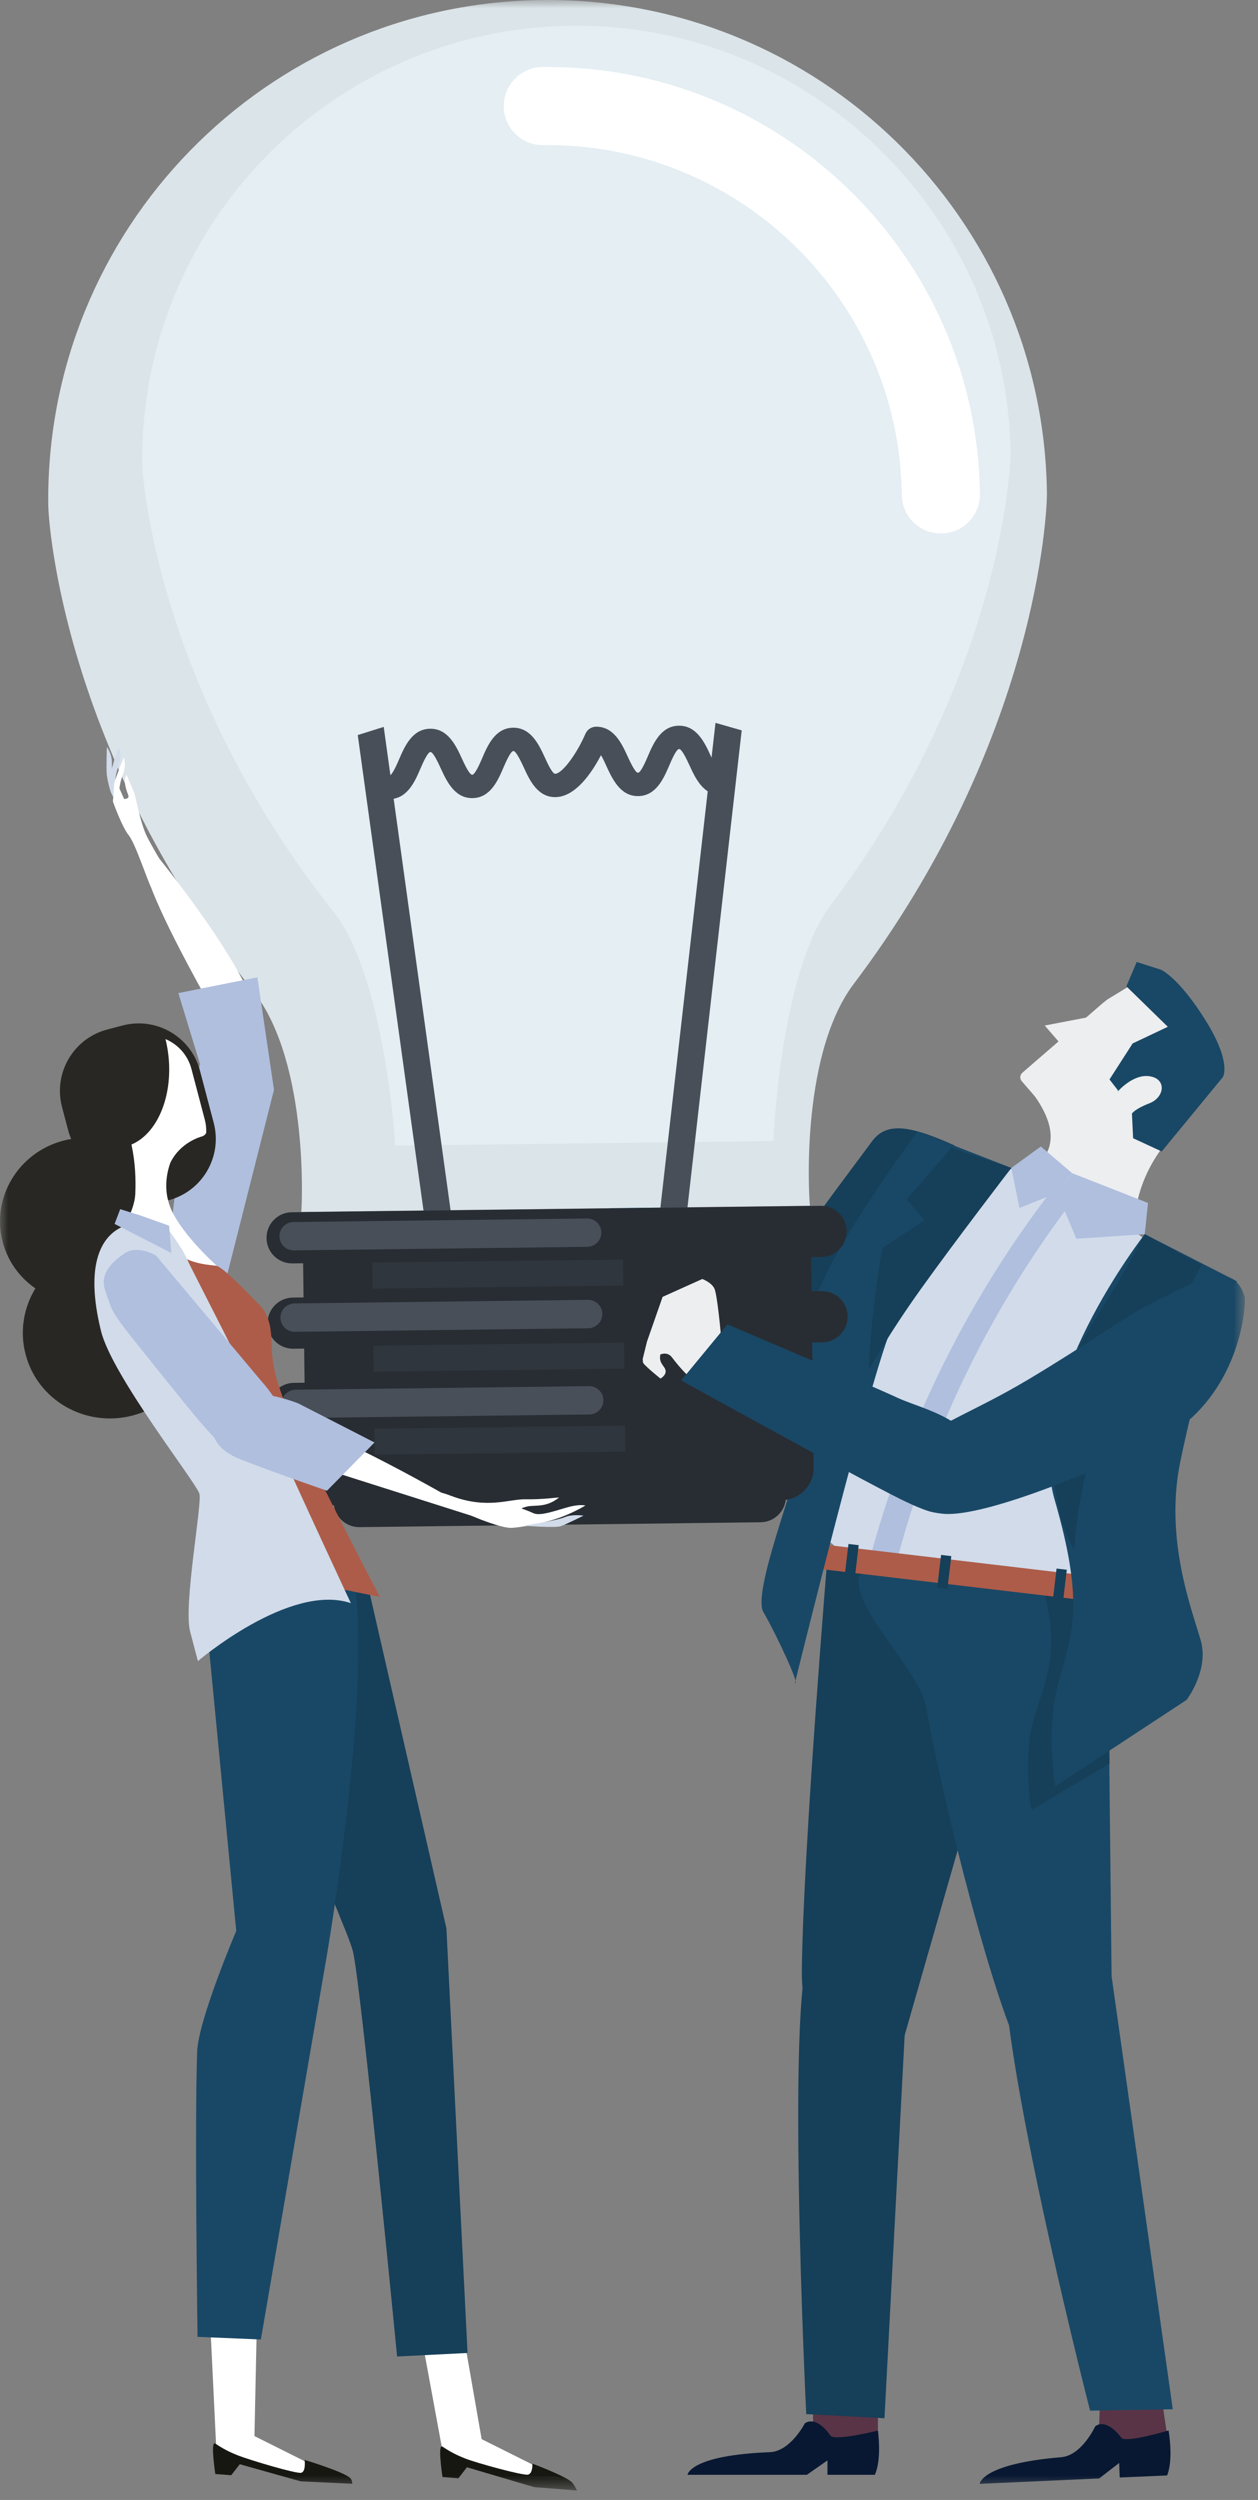 <?xml version="1.0" encoding="UTF-8"?>
<svg width="78px" height="155px" viewBox="0 0 78 155" version="1.1" xmlns="http://www.w3.org/2000/svg" xmlns:xlink="http://www.w3.org/1999/xlink">
    <rect x="0" y="0" width="78" height="155" fill="#808080" stroke="none"/>
    <!-- Generator: Sketch 48 (47235) - http://www.bohemiancoding.com/sketch -->
    <title>Page 1</title>
    <desc>Created with Sketch.</desc>
    <defs>
        <polygon id="path-1" points="0 154.414 77.189 154.414 77.189 -2.84217094e-14 0 -2.84217094e-14"></polygon>
    </defs>
    <g id="Page-1" stroke="none" stroke-width="1" fill="none" fill-rule="evenodd">
        <g>
            <path d="M59.183,71.017 C59.183,71.017 50.026,85.764 46.097,86.879 C42.267,87.963 44.788,84.668 46.234,81.927 C47.679,79.188 53.291,71.844 54.03,70.812 C54.95,69.526 56.39,69.769 59.183,71.017" id="Fill-1" fill="#163F59"></path>
            <path d="M64.896,95.46 L55.752,127.374 C55.752,127.374 49.64,129.558 49.718,122.132 C49.796,114.704 51.331,96.227 51.331,96.227 L64.896,95.46 Z" id="Fill-3" fill="#163F59"></path>
            <path d="M72.947,70.154 C72.947,70.154 70.464,72.368 70.345,75.888 C70.229,79.409 63.167,72.861 63.167,72.861 C63.167,72.861 67.072,71.716 63.905,67.621 C62.22,65.439 72.921,68.66 72.947,70.154" id="Fill-5" fill="#EDEEF0"></path>
            <path d="M72.569,78.206 C72.569,78.206 70.782,76.196 66.405,74.092 C62.308,72.121 57.897,70.675 57.031,70.788 C55.241,71.022 53.375,79.511 52.475,86.766 C51.906,91.358 50.746,94.978 50.746,94.978 C50.746,94.978 62.34,105.137 63.359,105.276 C64.379,105.417 67.569,103.361 67.826,101.143 C68.081,98.926 69.626,86.238 71.789,84.683 C73.951,83.125 74.983,79.256 72.569,78.206" id="Fill-7" fill="#D1DBEA"></path>
            <path d="M55.47,97.306 C54.937,97.167 54.404,97.028 53.87,96.888 C56.157,88.225 60.202,80.131 65.757,73.107 C66.127,73.396 66.496,73.684 66.867,73.973 C61.502,80.888 57.624,88.829 55.47,97.306" id="Fill-9" fill="#B0BFDE"></path>
            <mask id="mask-2" fill="white">
                <use xlink:href="#path-1"></use>
            </mask>
            <g id="Clip-12"></g>
            <polygon id="Fill-11" fill="#593446" mask="url(#mask-2)" points="50.412 151.654 54.433 151.654 54.433 145.527 50.412 145.527"></polygon>
            <polygon id="Fill-13" fill="#593446" mask="url(#mask-2)" points="71.811 147.222 72.388 151.131 68.065 152.315 68.317 146.369"></polygon>
            <path d="M56.284,122.554 L54.84,149.933 L49.989,149.676 C49.989,149.676 48.626,121.788 50.413,120.767 C52.2,119.746 56.284,121.278 56.284,122.554" id="Fill-14" fill="#163F59" mask="url(#mask-2)"></path>
            <path d="M68.665,98.436 L68.967,126.74 C68.967,126.74 65.33,129.202 63.681,127.796 C62.402,126.707 58.935,114.073 57.427,105.879 C56.99,103.496 52.977,99.933 53.235,97.784 C53.358,96.776 68.665,98.436 68.665,98.436" id="Fill-15" fill="#194866" mask="url(#mask-2)"></path>
            <path d="M68.86,122.089 L72.716,149.374 L67.588,149.462 C67.588,149.462 59.769,119.023 63.047,119.34 C66.167,119.643 68.693,121.197 68.86,122.089" id="Fill-16" fill="#194866" mask="url(#mask-2)"></path>
            <path d="M54.242,153.439 L51.305,153.439 L51.305,152.546 L50.029,153.439 L42.627,153.439 C42.627,153.439 42.755,152.228 47.731,152.037 C49.009,151.987 49.902,150.251 49.902,150.251 C49.902,150.251 50.541,149.675 51.497,151.016 C51.747,151.364 54.433,150.697 54.433,150.697 C54.433,150.697 54.688,152.483 54.242,153.439" id="Fill-17" fill="#081832" mask="url(#mask-2)"></path>
            <path d="M72.363,153.48 L69.425,153.609 L69.393,152.706 L68.148,153.667 L60.744,154 C60.744,154 60.827,152.764 65.8,152.347 C67.076,152.24 67.905,150.439 67.905,150.439 C67.905,150.439 68.521,149.829 69.529,151.144 C69.79,151.487 72.454,150.69 72.454,150.69 C72.454,150.69 72.775,152.488 72.363,153.48" id="Fill-18" fill="#081832" mask="url(#mask-2)"></path>
            <path d="M74.084,67.335 C74.986,65.16 73.258,60.314 71.855,60.501 C71.251,60.582 70.701,60.745 70.267,60.988 C69.758,61.302 69.254,61.609 68.758,61.909 C68.644,61.974 68.54,62.056 68.442,62.145 C68.433,62.15 68.422,62.151 68.415,62.159 L63.389,66.511 C63.233,66.646 63.218,66.879 63.35,67.033 L66.21,70.335 C66.332,70.477 69.489,70.944 70.114,70.914 C70.829,70.927 71.433,71.08 71.921,70.968 C72.543,70.822 73.272,69.285 74.084,67.335" id="Fill-19" fill="#EDEEF0" mask="url(#mask-2)"></path>
            <polygon id="Fill-20" fill="#EDEEF0" mask="url(#mask-2)" points="70.975 62.392 69.939 65.372 68.907 68.356 66.842 65.969 64.777 63.584 67.875 62.988"></polygon>
            <path d="M72.03,71.392 L75.817,66.787 C75.817,66.787 76.41,65.925 74.743,63.254 C73.075,60.583 71.983,60.122 71.983,60.122 L70.479,59.644 L69.838,61.153 L72.407,63.661 L70.226,64.695 L68.792,66.927 L69.322,67.61 L69.301,67.679 C69.301,67.679 70.259,66.552 71.308,66.733 C72.358,66.914 72.197,68.046 71.267,68.405 C70.339,68.763 70.184,69.044 70.184,69.044 L70.256,70.571 L72.03,71.392 Z" id="Fill-21" fill="#194866" mask="url(#mask-2)"></path>
            <polygon id="Fill-22" fill="#B0BFDE" mask="url(#mask-2)" points="66.479 72.739 65.545 73.954 63.211 74.896 62.705 72.414 64.534 71.084"></polygon>
            <polygon id="Fill-23" fill="#B0BFDE" mask="url(#mask-2)" points="71.18 74.582 70.979 76.52 66.738 76.802 65.545 73.954 66.479 72.739"></polygon>
            <path d="M68.665,98.397 C68.665,98.397 66.892,98.223 64.549,98.03 C65.763,102.141 64.962,103.853 64.189,106.256 C63.312,108.999 63.959,112.218 63.959,112.218 L68.793,109.343 L68.665,98.397 Z" id="Fill-24" fill="#163F59" mask="url(#mask-2)"></path>
            <polygon id="Fill-25" fill="#AD5C49" mask="url(#mask-2)" points="68.392 99.352 50.775 97.269 50.955 95.748 68.572 97.831"></polygon>
            <polygon id="Fill-26" fill="#163F59" mask="url(#mask-2)" points="53.001 97.839 52.367 97.765 52.608 95.727 53.242 95.802"></polygon>
            <polygon id="Fill-27" fill="#163F59" mask="url(#mask-2)" points="58.743 98.517 58.109 98.442 58.35 96.406 58.984 96.481"></polygon>
            <polygon id="Fill-28" fill="#163F59" mask="url(#mask-2)" points="65.904 99.363 65.269 99.289 65.51 97.252 66.144 97.326"></polygon>
            <path d="M76.71,79.448 L70.98,76.52 C70.98,76.52 63.416,86.147 65.394,92.996 C67.2,99.243 66.549,101.129 65.671,104.155 C64.791,107.183 65.439,110.739 65.439,110.739 L73.57,105.398 C73.57,105.398 74.969,103.577 74.456,101.733 C73.939,99.888 72.18,95.477 73.184,90.613 C74.189,85.749 75.808,80.204 76.71,79.448" id="Fill-29" fill="#194866" mask="url(#mask-2)"></path>
            <path d="M74.504,78.426 L72.233,82.636 L69.563,83.806 L70.272,86.443 C70.272,86.443 67.192,87.699 66.609,96.024 C66.587,96.348 62.887,89.583 67.929,81.743 C69.654,79.06 70.979,76.521 70.979,76.521 L74.504,78.426 Z" id="Fill-30" fill="#163F59" mask="url(#mask-2)"></path>
            <path d="M49.289,104.337 C49.289,104.337 54.056,84.951 55.338,82.205 C56.53,79.65 62.705,72.414 62.705,72.414 L56.893,70.146 C56.893,70.146 50.521,78.737 50.414,81.39 C50.382,82.19 49.668,88.061 49.502,90.468 C49.409,91.791 46.625,98.745 47.33,99.947 C48.128,101.314 49.627,104.538 49.289,104.337" id="Fill-31" fill="#194866" mask="url(#mask-2)"></path>
            <path d="M53.876,84.945 C53.876,84.945 54.972,82.889 57.127,79.878 C59.282,76.866 62.705,72.414 62.705,72.414 L58.992,71.169 L56.222,74.352 L57.306,75.668 L54.706,77.372 C54.706,77.372 53.969,81.473 53.876,84.945" id="Fill-32" fill="#163F59" mask="url(#mask-2)"></path>
            <path d="M39.546,70.725 L39.07,67.729 L37.627,66.572 L36.035,68.126 L35.114,69.454 L35.298,70.636 C35.298,70.636 37.009,72.347 38.348,72.285 C39.687,72.221 39.546,70.725 39.546,70.725" id="Fill-33" fill="#EDEEF0" mask="url(#mask-2)"></path>
            <path d="M46.871,83.792 C46.871,83.792 47.275,86.235 45.73,87.083 C44.187,87.932 41.78,85.188 39.942,80.801 C38.104,76.412 37.087,72.505 37.087,72.505 L39.388,70.997 C39.388,70.997 47.201,82.458 46.871,83.792" id="Fill-34" fill="#194866" mask="url(#mask-2)"></path>
            <path d="M22.296,94.684 L47.159,94.382 C48.033,94.373 48.737,93.659 48.728,92.779 C48.717,91.9 47.995,91.198 47.12,91.209 L22.256,91.51 C21.377,91.522 20.677,92.242 20.688,93.121 C20.7,93.999 21.416,94.695 22.296,94.684" id="Fill-35" fill="#282D33" mask="url(#mask-2)"></path>
            <path d="M2.993,31.341 C2.786,14.234 16.472,0.21 33.576,0.002 C50.683,-0.205 64.707,13.482 64.913,30.589 C64.927,31.596 64.359,45.914 52.878,61.079 C49.516,65.657 50.192,74.757 50.22,74.758 C45.425,74.815 41.482,74.862 36.68,74.921 C35.21,74.94 33.744,74.956 32.282,74.976 C27.486,75.033 23.469,75.083 18.679,75.14 C18.706,75.14 19.222,66.025 15.764,61.529 C3.904,46.639 3.005,32.349 2.993,31.341" id="Fill-36" fill="#DBE4E9" mask="url(#mask-2)"></path>
            <path d="M24.506,71.03 C24.248,67.134 23.204,59.807 20.75,56.62 C9.483,42.472 8.818,28.963 8.817,28.83 C8.638,14.001 20.568,1.776 35.412,1.596 C50.26,1.415 62.485,13.346 62.666,28.189 C62.663,28.309 62.322,41.838 51.445,56.197 C49.032,59.475 48.139,66.839 47.952,70.745 L24.506,71.03 Z" id="Fill-37" fill="#E4EEF3" mask="url(#mask-2)"></path>
            <path d="M58.364,33.077 C57.029,33.094 55.929,32.027 55.914,30.691 C55.767,18.58 45.793,8.851 33.684,8.999 C32.345,9.015 31.251,7.944 31.234,6.61 C31.218,5.268 32.287,4.172 33.626,4.155 C48.408,3.975 60.578,15.853 60.758,30.632 C60.773,31.969 59.705,33.061 58.364,33.077" id="Fill-38" fill="#FFFFFF" mask="url(#mask-2)"></path>
            <polygon id="Fill-39" fill="#484F59" mask="url(#mask-2)" points="26.589 77.441 22.182 45.574 23.792 45.068 28.2 76.933"></polygon>
            <polygon id="Fill-40" fill="#484F59" mask="url(#mask-2)" points="42.354 77.249 45.988 45.284 44.363 44.818 40.73 76.781"></polygon>
            <path d="M44.712,49.297 C43.601,49.311 43.108,48.231 42.747,47.446 C42.595,47.116 42.28,46.436 42.106,46.439 C41.933,46.441 41.637,47.13 41.495,47.462 C41.154,48.255 40.684,49.346 39.572,49.359 C38.462,49.373 37.968,48.293 37.604,47.509 C37.525,47.327 37.396,47.044 37.263,46.822 C36.712,47.88 35.697,49.408 34.439,49.422 C33.327,49.436 32.829,48.356 32.471,47.57 C32.317,47.243 32.004,46.561 31.831,46.563 C31.659,46.567 31.362,47.253 31.217,47.585 C30.877,48.379 30.409,49.472 29.295,49.484 C28.183,49.498 27.688,48.419 27.326,47.634 C27.175,47.305 26.864,46.624 26.688,46.625 C26.514,46.627 26.215,47.317 26.071,47.648 C25.731,48.443 25.261,49.533 24.148,49.548 L24.13,48.101 C24.3,48.098 24.604,47.412 24.745,47.077 C25.088,46.281 25.559,45.194 26.67,45.182 C27.781,45.168 28.278,46.242 28.638,47.03 C28.789,47.36 29.105,48.039 29.278,48.037 C29.45,48.035 29.75,47.35 29.893,47.015 C30.234,46.219 30.7,45.132 31.814,45.119 C32.926,45.106 33.42,46.18 33.783,46.967 C33.933,47.298 34.245,47.977 34.421,47.976 C34.844,47.971 35.742,46.786 36.3,45.491 C36.414,45.232 36.667,45.061 36.954,45.056 C38.066,45.043 38.559,46.117 38.918,46.905 C39.071,47.235 39.386,47.914 39.555,47.912 C39.729,47.91 40.025,47.225 40.167,46.893 C40.509,46.094 40.979,45.008 42.088,44.994 C43.2,44.981 43.697,46.055 44.059,46.844 C44.21,47.173 44.521,47.853 44.694,47.85 L44.712,49.297 Z" id="Fill-41" fill="#484F59" mask="url(#mask-2)"></path>
            <path d="M50.255,74.792 L50.451,90.979 C50.466,92.089 49.579,93.001 48.468,93.014 L20.986,93.349 C19.879,93.362 18.968,92.471 18.954,91.361 L18.757,75.175 L50.255,74.792 Z" id="Fill-42" fill="#282D33" mask="url(#mask-2)"></path>
            <path d="M50.923,77.934 L18.128,78.332 C17.254,78.343 16.534,77.645 16.526,76.766 C16.513,75.889 17.216,75.169 18.088,75.16 L50.886,74.761 C51.764,74.75 52.483,75.453 52.492,76.33 C52.504,77.207 51.803,77.923 50.923,77.934" id="Fill-43" fill="#282D33" mask="url(#mask-2)"></path>
            <path d="M36.413,77.304 L18.222,77.526 C17.734,77.531 17.334,77.142 17.328,76.657 C17.322,76.171 17.713,75.773 18.2,75.768 L36.393,75.546 C36.88,75.54 37.281,75.93 37.288,76.414 C37.292,76.899 36.902,77.298 36.413,77.304" id="Fill-44" fill="#484F59" mask="url(#mask-2)"></path>
            <path d="M50.988,83.225 L18.193,83.622 C17.317,83.632 16.6,82.933 16.589,82.053 C16.58,81.18 17.28,80.46 18.154,80.451 L50.951,80.051 C51.83,80.041 52.547,80.744 52.558,81.616 C52.569,82.496 51.867,83.213 50.988,83.225" id="Fill-45" fill="#282D33" mask="url(#mask-2)"></path>
            <path d="M51.054,88.514 L18.256,88.913 C17.382,88.923 16.664,88.221 16.654,87.347 C16.642,86.468 17.343,85.748 18.217,85.738 L51.014,85.339 C51.893,85.329 52.61,86.031 52.62,86.91 C52.631,87.785 51.931,88.503 51.054,88.514" id="Fill-46" fill="#282D33" mask="url(#mask-2)"></path>
            <path d="M36.475,82.353 L18.282,82.575 C17.795,82.579 17.396,82.189 17.389,81.704 C17.383,81.215 17.774,80.82 18.262,80.814 L36.454,80.591 C36.942,80.587 37.341,80.974 37.346,81.46 C37.353,81.947 36.962,82.347 36.475,82.353" id="Fill-47" fill="#484F59" mask="url(#mask-2)"></path>
            <path d="M36.54,87.699 L18.348,87.919 C17.86,87.926 17.461,87.535 17.455,87.053 C17.449,86.567 17.84,86.169 18.326,86.163 L36.519,85.942 C37.007,85.935 37.406,86.324 37.413,86.809 C37.419,87.293 37.029,87.692 36.54,87.699" id="Fill-48" fill="#484F59" mask="url(#mask-2)"></path>
            <polygon id="Fill-49" fill="#30363D" mask="url(#mask-2)" points="38.648 79.705 23.105 79.894 23.085 78.28 38.629 78.092"></polygon>
            <polygon id="Fill-50" fill="#30363D" mask="url(#mask-2)" points="38.711 84.856 23.169 85.045 23.148 83.43 38.691 83.242"></polygon>
            <polygon id="Fill-51" fill="#30363D" mask="url(#mask-2)" points="38.772 90.001 23.23 90.191 23.211 88.581 38.753 88.392"></polygon>
            <path d="M42.76,85.389 C42.76,85.389 42.284,84.982 41.662,84.155 C41.284,83.656 40.664,84.122 40.664,84.122 L39.839,84.301 L40.115,83.179 L41.083,80.407 L43.543,79.299 C43.543,79.299 44.113,79.505 44.295,79.892 C44.476,80.28 44.687,82.642 44.687,82.642 L42.76,85.389 Z" id="Fill-52" fill="#EDEEF0" mask="url(#mask-2)"></path>
            <path d="M77.175,80.416 C77.262,80.71 77.051,85.535 73.221,88.46 C71.888,89.479 61.541,94.209 58.421,93.849 C55.301,93.489 55.912,91.057 56.803,89.721 C57.692,88.384 60.142,87.685 63.719,85.552 C67.43,83.342 69.904,81.527 71.508,80.749 C73.819,79.629 76.426,77.872 77.175,80.416" id="Fill-53" fill="#194866" mask="url(#mask-2)"></path>
            <path d="M60.523,92.704 C60.523,92.704 60.116,94.233 57.808,93.749 C57.169,93.616 56.007,93.047 55.127,92.59 C51.06,90.478 42.238,85.587 42.238,85.587 L45.101,82.114 C45.101,82.114 53.781,85.797 55.657,86.667 C57.53,87.535 61.975,88.239 60.523,92.704" id="Fill-54" fill="#194866" mask="url(#mask-2)"></path>
            <path d="M40.218,83.596 C40.218,83.596 39.711,84.281 39.898,84.528 C40.084,84.777 40.95,85.472 40.95,85.472 C40.95,85.472 41.317,85.277 41.269,84.97 C41.22,84.663 40.741,84.497 40.997,83.797 C41.055,83.64 40.218,83.596 40.218,83.596" id="Fill-55" fill="#EDEEF0" mask="url(#mask-2)"></path>
            <polygon id="Fill-56" fill="#FFFFFF" mask="url(#mask-2)" points="13.047 144.289 13.427 152.176 18.129 153.391 20.63 153.465 15.777 151.039 15.929 143.834"></polygon>
            <path d="M13.351,153.391 L14.335,153.465 L14.868,152.783 L18.64,153.844 L21.844,153.996 C21.844,153.996 21.838,153.748 21.711,153.636 C21.238,153.219 18.887,152.518 18.887,152.518 C18.887,152.518 18.981,153.238 18.678,153.314 C18.375,153.391 15.474,152.518 14.791,152.252 C13.618,151.794 13.346,151.43 13.276,151.494 C13.085,151.664 13.351,153.391 13.351,153.391" id="Fill-57" fill="#161711" mask="url(#mask-2)"></path>
            <polygon id="Fill-58" fill="#FFFFFF" mask="url(#mask-2)" points="26.147 144.954 27.513 152.366 32.213 153.579 34.717 153.655 29.863 151.228 28.763 144.916"></polygon>
            <path d="M27.437,153.579 L28.422,153.655 L28.953,152.972 L33.124,154.205 L35.778,154.414 C35.778,154.414 35.58,153.995 35.417,153.863 C34.934,153.47 33.01,152.746 33.01,152.746 C33.01,152.746 33.047,153.351 32.744,153.429 C32.442,153.503 29.56,152.708 28.877,152.441 C27.702,151.985 27.433,151.618 27.36,151.683 C27.171,151.855 27.437,153.579 27.437,153.579" id="Fill-59" fill="#161711" mask="url(#mask-2)"></path>
            <path d="M22.852,98.48 L27.679,119.556 L28.989,145.885 L24.622,146.105 C24.622,146.105 22.384,123.064 21.887,121.004 C21.388,118.945 13.955,103.629 15.773,99.284 C17.59,94.939 22.852,98.48 22.852,98.48" id="Fill-60" fill="#163F59" mask="url(#mask-2)"></path>
            <path d="M12.517,97.616 L14.647,119.718 C14.647,119.718 12.297,125.233 12.225,127.197 C12.058,131.62 12.248,144.887 12.248,144.887 L16.175,145.049 C16.175,145.049 19.92,123.244 20.278,121.166 C20.634,119.087 23.675,100.196 21.354,96.039 C19.033,91.882 12.517,97.616 12.517,97.616" id="Fill-61" fill="#194866" mask="url(#mask-2)"></path>
            <path d="M7.371,49.38 C7.371,49.38 7.12,49.529 6.996,49.342 C6.788,49.032 6.655,48.294 6.621,48.03 C6.58,47.735 6.626,46.315 6.626,46.315 C6.626,46.315 6.952,46.731 6.935,47.301 C6.913,48.135 7.371,49.38 7.371,49.38" id="Fill-62" fill="#D1DBEA" mask="url(#mask-2)"></path>
            <path d="M7.327,49.19 C7.048,48.733 7.115,48.117 7.371,47.41 C7.611,46.738 7.356,46.354 7.356,46.354 C7.359,46.354 7.155,46.77 6.889,47.852 C6.815,48.155 6.751,48.492 6.793,48.796 C6.913,49.722 8.048,50.368 7.327,49.19" id="Fill-63" fill="#D1DBEA" mask="url(#mask-2)"></path>
            <path d="M15.948,63.247 C15.66,60.279 9.635,52.934 9.635,52.934 C9.635,52.934 6.63,50.83 12.768,61.865 C14.611,65.18 16.017,63.979 15.948,63.247" id="Fill-64" fill="#FFFFFF" mask="url(#mask-2)"></path>
            <path d="M7.284,48.606 L7.07,48.769 L7.001,49.692 C7.001,49.692 7.556,51.265 7.979,51.783 C8.401,52.301 9.19,54.734 9.367,54.998 C9.542,55.262 11.011,55.114 11.011,55.114 C11.011,55.114 9.615,52.86 9.138,51.921 C8.663,50.982 8.446,49.406 8.273,49.03 C7.977,48.39 7.864,48.048 7.864,48.048 C7.864,48.048 7.543,48.254 7.948,49.287 C8.055,49.559 7.692,49.533 7.692,49.533 L7.284,48.606 Z" id="Fill-65" fill="#FFFFFF" mask="url(#mask-2)"></path>
            <path d="M7.323,49.764 C7.323,49.764 6.991,48.979 7.084,48.559 C7.148,48.268 7.68,46.95 7.68,46.95 C7.68,46.95 7.844,47.453 7.632,47.983 C7.323,48.758 7.323,49.764 7.323,49.764" id="Fill-66" fill="#FFFFFF" mask="url(#mask-2)"></path>
            <path d="M11.058,61.572 L12.4,65.967 C12.4,65.967 10.042,76.213 10.788,77.395 C11.675,78.799 13.746,80.38 13.746,80.38 L16.988,67.567 L15.959,60.594 L11.058,61.572 Z" id="Fill-67" fill="#B0BFDE" mask="url(#mask-2)"></path>
            <path d="M10.277,74.345 C10.997,77.078 9.315,79.891 6.523,80.624 C3.732,81.359 0.884,79.737 0.167,77.002 C-0.553,74.268 1.13,71.458 3.922,70.723 C6.713,69.99 9.558,71.611 10.277,74.345" id="Fill-68" fill="#282723" mask="url(#mask-2)"></path>
            <path d="M12.15,81.203 C12.9,84.057 11.145,86.995 8.228,87.762 C5.312,88.527 2.339,86.835 1.589,83.979 C0.838,81.123 2.593,78.186 5.508,77.421 C8.426,76.654 11.398,78.348 12.15,81.203" id="Fill-69" fill="#282723" mask="url(#mask-2)"></path>
            <path d="M13.251,69.615 C13.803,71.715 12.547,73.865 10.447,74.418 L9.023,72.86 C6.923,73.413 4.772,72.159 4.221,70.058 L3.846,68.633 C3.293,66.533 4.551,64.384 6.649,63.83 L7.601,63.581 C9.698,63.029 11.851,64.284 12.399,66.384 L13.251,69.615 Z" id="Fill-70" fill="#282723" mask="url(#mask-2)"></path>
            <path d="M10.262,64.424 C10.348,64.777 10.413,65.141 10.451,65.52 C10.708,68.063 9.713,70.306 8.151,70.961 C8.392,72.079 8.429,73.132 8.388,74.047 C8.337,75.089 7.476,76.404 7.476,76.404 C7.65,78.181 14.111,79.159 13.9,78.919 C13.691,78.681 11.734,77.049 10.781,75.328 C10.118,74.131 10.258,72.962 10.556,72.103 C11.183,70.796 12.501,70.467 12.501,70.467 C12.629,70.433 12.729,70.349 12.785,70.242 C12.797,69.971 12.771,69.693 12.697,69.416 L11.871,66.28 C11.644,65.412 11.03,64.75 10.262,64.424" id="Fill-71" fill="#FFFFFF" mask="url(#mask-2)"></path>
            <path d="M20.475,98.39 L23.549,99.009 C23.549,99.009 19.739,91.734 18.45,88.839 C17.16,85.943 16.953,84.938 16.874,83.96 C16.791,82.981 16.943,81.766 16.063,80.88 C15.183,79.994 13.784,78.509 13.371,78.471 C12.708,78.41 11.977,78.309 11.351,77.944 C11.008,77.743 20.475,98.39 20.475,98.39" id="Fill-72" fill="#AD5C49" mask="url(#mask-2)"></path>
            <path d="M21.754,99.397 C21.754,99.397 18.525,92.484 16.975,88.971 C15.424,85.459 11.979,78.915 11.601,78.073 C11.223,77.233 10.4,76.195 10.4,76.195 C10.4,76.195 8.738,75.534 7.548,76.082 C6.359,76.629 5.217,78.284 6.265,82.534 C6.95,85.305 12.191,91.954 12.364,92.614 C12.538,93.273 11.363,99.541 11.787,101.154 C12.212,102.767 12.271,102.989 12.271,102.989 C12.271,102.989 17.967,98.118 21.754,99.397" id="Fill-73" fill="#D1DBEA" mask="url(#mask-2)"></path>
            <polygon id="Fill-74" fill="#B0BFDE" mask="url(#mask-2)" points="7.453 74.969 8.69 75.354 10.486 75.994 10.621 77.686 7.105 75.884"></polygon>
            <path d="M27.942,92.734 C30.203,93.596 31.558,92.936 32.576,92.957 C33.589,92.979 34.675,92.833 34.667,92.84 C33.833,93.529 33.092,93.276 32.619,93.421 C32.148,93.567 32.297,93.46 33.081,93.822 C33.527,94.029 34.607,93.599 35.338,93.414 C35.971,93.255 36.297,93.343 36.297,93.343 C36.297,93.343 35.435,93.866 34.463,94.178 C33.292,94.555 31.952,94.737 31.651,94.729 C31.105,94.718 29.577,94.189 28.547,93.647 C27.388,93.035 26.313,92.112 27.942,92.734" id="Fill-75" fill="#FFFFFF" mask="url(#mask-2)"></path>
            <path d="M14.312,87.465 C14.312,87.465 14.703,86.596 19.407,88.541 C24.106,90.488 30.573,94.404 30.573,94.404 L19.343,90.836 C19.343,90.836 15.109,89.283 14.312,87.465" id="Fill-76" fill="#FFFFFF" mask="url(#mask-2)"></path>
            <path d="M18.504,87.017 C18.504,87.017 14.111,85.228 13.291,87.664 C12.824,89.047 13.581,89.964 14.917,90.484 C17.401,91.449 20.275,92.425 20.275,92.425 L23.221,89.435 L18.504,87.017 Z" id="Fill-77" fill="#B0BFDE" mask="url(#mask-2)"></path>
            <path d="M16.253,85.688 L9.672,77.841 C9.672,77.841 8.53,77.159 7.713,77.715 C6.524,78.514 6.253,79.269 6.538,80.061 C7.106,81.632 6.593,80.974 10.293,85.57 C13.675,89.772 15.023,91.546 17.079,90.043 C18.998,88.641 16.253,85.688 16.253,85.688" id="Fill-78" fill="#B0BFDE" mask="url(#mask-2)"></path>
            <path d="M32.486,94.596 C32.486,94.596 34.377,94.743 34.755,94.629 C35.015,94.551 36.183,93.972 36.183,93.972 C36.183,93.972 35.494,93.861 35.013,94.066 C34.528,94.273 32.486,94.596 32.486,94.596" id="Fill-79" fill="#D1DBEA" mask="url(#mask-2)"></path>
        </g>
    </g>
</svg>